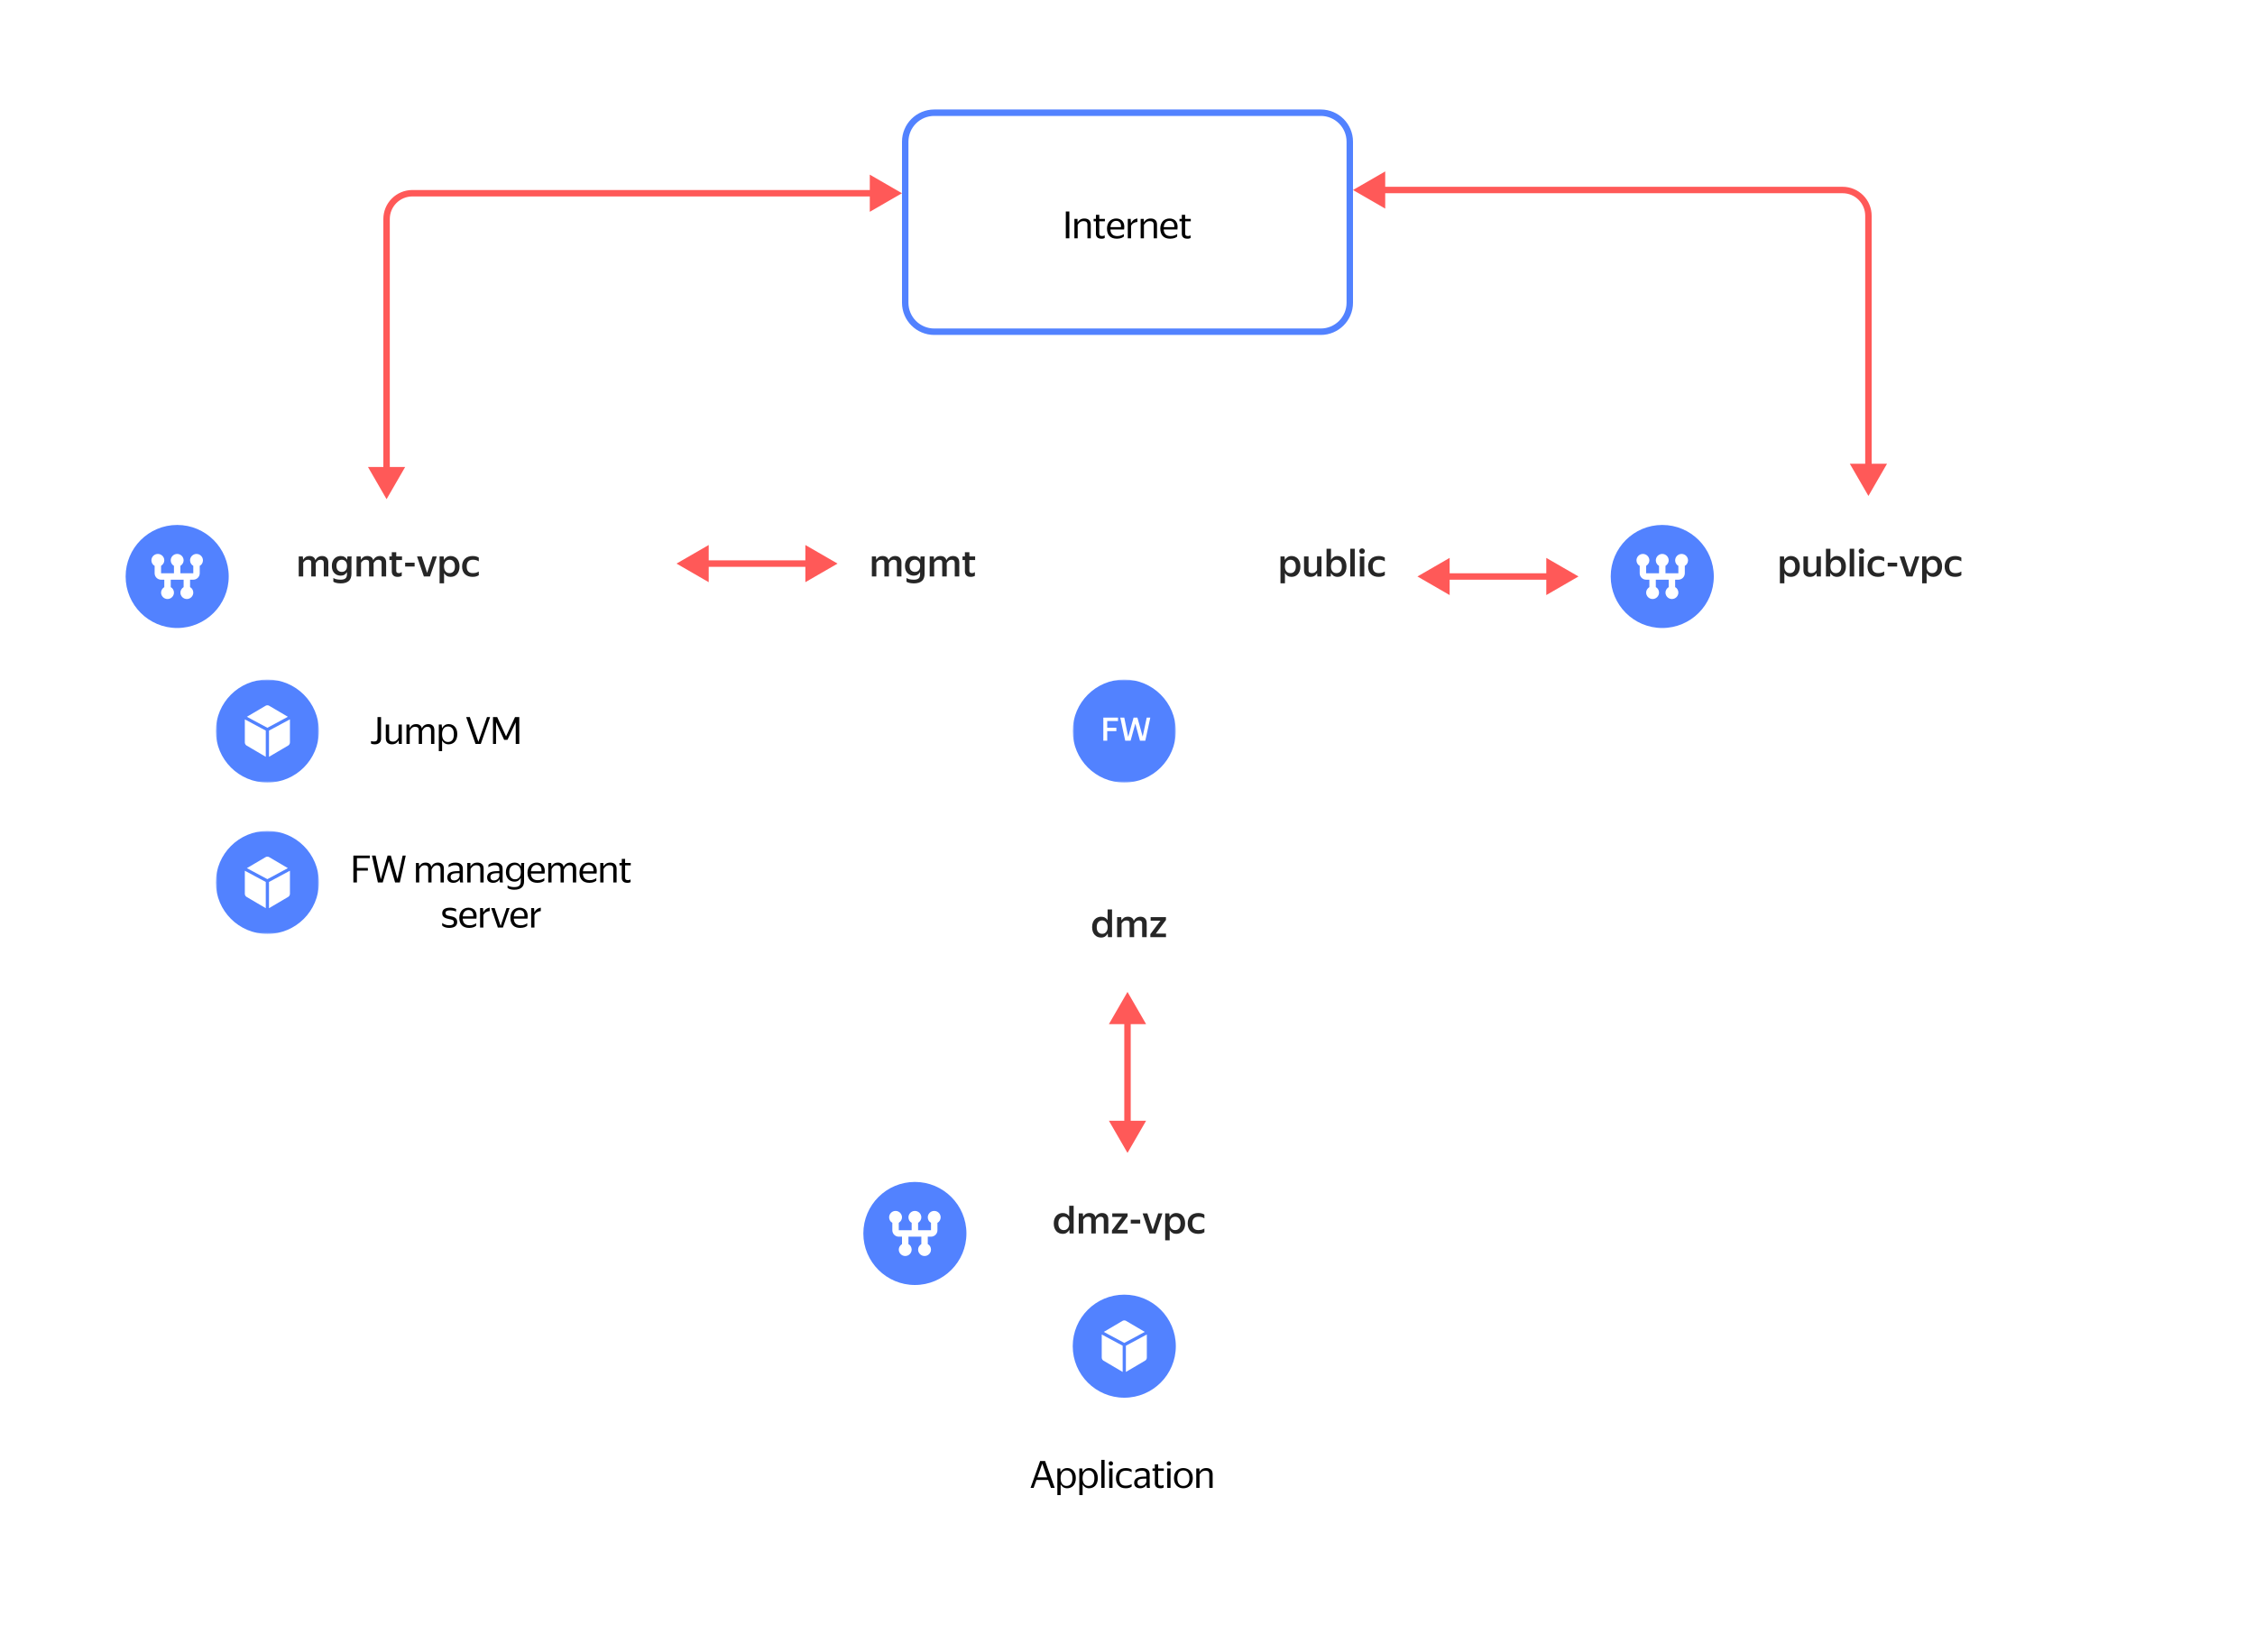 <svg width="700" height="513" viewBox="0 0 700 513" fill="none" xmlns="http://www.w3.org/2000/svg">
<g filter="url(#filter0_d_11_45)">
<path d="M200 154H40C34.477 154 30 158.477 30 164V298C30 303.523 34.477 308 40 308H200C205.523 308 210 303.523 210 298V164C210 158.477 205.523 154 200 154Z" fill="white"/>
</g>
<path d="M94.125 179H92.733V172.772H94.005L94.101 173.792H94.125C94.293 173.464 94.537 173.192 94.857 172.976C95.185 172.76 95.601 172.652 96.105 172.652C96.561 172.652 96.949 172.76 97.269 172.976C97.589 173.192 97.805 173.52 97.917 173.96C98.093 173.56 98.357 173.244 98.709 173.012C99.061 172.772 99.489 172.652 99.993 172.652C100.273 172.652 100.529 172.692 100.761 172.772C101.001 172.852 101.205 172.976 101.373 173.144C101.541 173.304 101.673 173.508 101.769 173.756C101.865 174.004 101.913 174.296 101.913 174.632V179H100.509V174.824C100.509 174.464 100.421 174.204 100.245 174.044C100.069 173.884 99.829 173.804 99.525 173.804C99.157 173.804 98.853 173.904 98.613 174.104C98.381 174.304 98.185 174.544 98.025 174.824V179H96.621V174.728C96.621 174.368 96.533 174.124 96.357 173.996C96.181 173.868 95.945 173.804 95.649 173.804C95.265 173.804 94.957 173.892 94.725 174.068C94.484 174.246 94.28 174.471 94.125 174.728V179ZM109.097 178.196C109.097 178.652 109.033 179.06 108.905 179.42C108.785 179.788 108.589 180.1 108.317 180.356C108.045 180.612 107.693 180.808 107.261 180.944C106.837 181.08 106.321 181.148 105.713 181.148C105.393 181.148 105.113 181.128 104.873 181.088C104.662 181.062 104.453 181.018 104.249 180.956C104.092 180.915 103.939 180.859 103.793 180.788C103.685 180.739 103.581 180.683 103.481 180.62V179.468C103.601 179.54 103.729 179.608 103.865 179.672C104.009 179.736 104.169 179.792 104.345 179.84C104.529 179.888 104.733 179.924 104.957 179.948C105.181 179.98 105.437 179.996 105.725 179.996C106.413 179.996 106.913 179.868 107.225 179.612C107.545 179.356 107.705 178.9 107.705 178.244V177.62C107.513 177.964 107.257 178.24 106.937 178.448C106.617 178.648 106.221 178.748 105.749 178.748C105.389 178.748 105.041 178.684 104.705 178.556C104.378 178.429 104.08 178.237 103.829 177.992C103.569 177.718 103.366 177.396 103.229 177.044C103.085 176.66 103.013 176.216 103.013 175.712C103.013 175.2 103.085 174.756 103.229 174.38C103.381 173.996 103.581 173.676 103.829 173.42C104.085 173.164 104.381 172.972 104.717 172.844C105.054 172.716 105.412 172.651 105.773 172.652C106.253 172.652 106.657 172.756 106.985 172.964C107.313 173.164 107.577 173.444 107.777 173.804V173.768C107.777 173.624 107.785 173.452 107.801 173.252C107.825 173.044 107.849 172.884 107.873 172.772H109.157C109.136 172.931 109.12 173.092 109.109 173.252C109.101 173.46 109.097 173.632 109.097 173.768V178.196ZM106.097 177.584C106.569 177.584 106.957 177.432 107.261 177.128C107.565 176.816 107.717 176.344 107.717 175.712C107.717 175.072 107.561 174.596 107.249 174.284C106.945 173.964 106.557 173.804 106.085 173.804C105.853 173.804 105.637 173.844 105.437 173.924C105.237 174.004 105.061 174.124 104.909 174.284C104.765 174.444 104.649 174.644 104.561 174.884C104.481 175.116 104.441 175.392 104.441 175.712C104.441 176.336 104.597 176.804 104.909 177.116C105.221 177.428 105.617 177.584 106.097 177.584ZM112.078 179H110.686V172.772H111.958L112.054 173.792H112.078C112.246 173.464 112.49 173.192 112.81 172.976C113.138 172.76 113.554 172.652 114.058 172.652C114.514 172.652 114.902 172.76 115.222 172.976C115.542 173.192 115.758 173.52 115.87 173.96C116.046 173.56 116.31 173.244 116.662 173.012C117.014 172.772 117.442 172.652 117.946 172.652C118.226 172.652 118.482 172.692 118.714 172.772C118.954 172.852 119.158 172.976 119.326 173.144C119.494 173.304 119.626 173.508 119.722 173.756C119.818 174.004 119.866 174.296 119.866 174.632V179H118.462V174.824C118.462 174.464 118.374 174.204 118.198 174.044C118.022 173.884 117.782 173.804 117.478 173.804C117.11 173.804 116.806 173.904 116.566 174.104C116.334 174.304 116.138 174.544 115.978 174.824V179H114.574V174.728C114.574 174.368 114.486 174.124 114.31 173.996C114.134 173.868 113.898 173.804 113.602 173.804C113.218 173.804 112.91 173.892 112.678 174.068C112.436 174.246 112.233 174.471 112.078 174.728V179ZM124.71 178.808C124.566 178.896 124.386 178.968 124.17 179.024C123.928 179.091 123.677 179.124 123.426 179.12C123.09 179.12 122.806 179.076 122.574 178.988C122.364 178.902 122.176 178.771 122.022 178.604C121.879 178.445 121.772 178.257 121.71 178.052C121.645 177.83 121.613 177.599 121.614 177.368V173.9H120.87V172.772H121.614V171.464H123.006V172.772H124.794V173.9H123.006V177.212C123.006 177.468 123.066 177.656 123.186 177.776C123.314 177.896 123.522 177.956 123.81 177.956C124.002 177.956 124.17 177.928 124.314 177.872C124.458 177.816 124.59 177.74 124.71 177.644V178.808ZM125.765 174.728H128.705V175.916H125.765V174.728ZM133.475 179H131.579L129.455 172.772H130.919L132.587 177.872L134.291 172.772H135.599L133.475 179ZM139.888 179.12C139.416 179.12 139.008 179.016 138.664 178.808C138.326 178.59 138.046 178.294 137.848 177.944V181.124H136.456V172.772H137.728L137.824 173.876C138.032 173.5 138.308 173.204 138.652 172.988C138.996 172.764 139.416 172.652 139.912 172.652C140.28 172.652 140.628 172.72 140.956 172.856C141.292 172.984 141.584 173.184 141.832 173.456C142.08 173.72 142.276 174.056 142.42 174.464C142.572 174.864 142.648 175.336 142.648 175.88C142.648 176.432 142.572 176.912 142.42 177.32C142.276 177.72 142.076 178.056 141.82 178.328C141.572 178.592 141.28 178.792 140.944 178.928C140.607 179.056 140.249 179.121 139.888 179.12ZM139.552 177.956C140.048 177.956 140.448 177.788 140.752 177.452C141.064 177.108 141.22 176.584 141.22 175.88C141.22 175.184 141.064 174.664 140.752 174.32C140.448 173.976 140.052 173.804 139.564 173.804C139.316 173.804 139.088 173.848 138.88 173.936C138.672 174.016 138.488 174.144 138.328 174.32C138.166 174.514 138.044 174.739 137.968 174.98C137.875 175.271 137.83 175.575 137.836 175.88C137.836 176.232 137.88 176.54 137.968 176.804C138.056 177.06 138.176 177.276 138.328 177.452C138.48 177.62 138.66 177.748 138.868 177.836C139.084 177.916 139.312 177.956 139.552 177.956ZM146.695 179.12C146.191 179.12 145.739 179.048 145.339 178.904C144.939 178.752 144.599 178.54 144.319 178.268C144.039 177.988 143.823 177.648 143.671 177.248C143.512 176.81 143.435 176.346 143.443 175.88C143.443 175.376 143.519 174.924 143.671 174.524C143.81 174.141 144.033 173.795 144.323 173.51C144.614 173.226 144.966 173.01 145.351 172.88C145.79 172.723 146.253 172.646 146.719 172.652C147.151 172.652 147.527 172.7 147.847 172.796C148.175 172.892 148.435 173.012 148.627 173.156V174.308C148.374 174.146 148.099 174.02 147.811 173.936C147.483 173.843 147.144 173.798 146.803 173.804C145.515 173.804 144.871 174.496 144.871 175.88C144.871 177.264 145.503 177.956 146.767 177.956C147.175 177.956 147.523 177.912 147.811 177.824C148.095 177.733 148.369 177.613 148.627 177.464V178.616C148.383 178.769 148.121 178.89 147.847 178.976C147.535 179.072 147.151 179.12 146.695 179.12Z" fill="black" fill-opacity="0.85"/>
<mask id="mask0_11_45" style="mask-type:luminance" maskUnits="userSpaceOnUse" x="67" y="211" width="32" height="32">
<path d="M67 211H99V243H67V211Z" fill="white"/>
</mask>
<g mask="url(#mask0_11_45)">
<path fill-rule="evenodd" clip-rule="evenodd" d="M83 211C91.831 211 99 218.169 99 227C99 235.831 91.831 243 83 243C74.169 243 67 235.831 67 227C67 218.169 74.169 211 83 211Z" fill="#5282FF"/>
<path fill-rule="evenodd" clip-rule="evenodd" d="M82.48 234.988L76.521 231.481C76.235 231.312 76 230.903 76 230.567V223.547C76 223.489 76.005 223.432 76.017 223.375L82.5 226.856L82.499 234.999C82.493 234.995 82.486 234.991 82.48 234.987V234.988ZM83.5 235V226.856L89.981 223.375C89.993 223.432 89.999 223.489 90 223.547V230.567C90 230.903 89.767 231.314 89.48 231.482L83.52 234.987L83.5 235ZM82.999 225.985L76.635 222.567L82.48 219.126C82.768 218.958 83.235 218.958 83.521 219.126L89.364 222.566L82.999 225.985Z" fill="white"/>
</g>
<mask id="mask1_11_45" style="mask-type:luminance" maskUnits="userSpaceOnUse" x="67" y="258" width="32" height="32">
<path d="M67 258H99V290H67V258Z" fill="white"/>
</mask>
<g mask="url(#mask1_11_45)">
<path fill-rule="evenodd" clip-rule="evenodd" d="M83 258C91.831 258 99 265.169 99 274C99 282.831 91.831 290 83 290C74.169 290 67 282.831 67 274C67 265.169 74.169 258 83 258Z" fill="#5282FF"/>
<path fill-rule="evenodd" clip-rule="evenodd" d="M82.48 281.988L76.521 278.481C76.235 278.312 76 277.903 76 277.567V270.547C76 270.489 76.005 270.432 76.017 270.375L82.5 273.856L82.499 281.999C82.493 281.995 82.486 281.991 82.48 281.987V281.988ZM83.5 282V273.856L89.981 270.375C89.993 270.432 89.999 270.489 90 270.547V277.567C90 277.903 89.767 278.314 89.48 278.482L83.52 281.987L83.5 282ZM82.999 272.985L76.635 269.567L82.48 266.126C82.768 265.958 83.235 265.958 83.521 266.126L89.364 269.566L82.999 272.985Z" fill="white"/>
</g>
<g filter="url(#filter1_d_11_45)">
<path d="M660 154H500C494.477 154 490 158.477 490 164V298C490 303.523 494.477 308 500 308H660C665.523 308 670 303.523 670 298V164C670 158.477 665.523 154 660 154Z" fill="white"/>
</g>
<path d="M555.948 179.12C555.476 179.12 555.068 179.016 554.724 178.808C554.386 178.59 554.106 178.294 553.908 177.944V181.124H552.516V172.772H553.788L553.884 173.876C554.092 173.5 554.368 173.204 554.712 172.988C555.056 172.764 555.476 172.652 555.972 172.652C556.34 172.652 556.688 172.72 557.016 172.856C557.352 172.984 557.644 173.184 557.892 173.456C558.14 173.72 558.336 174.056 558.48 174.464C558.632 174.864 558.708 175.336 558.708 175.88C558.708 176.432 558.632 176.912 558.48 177.32C558.336 177.72 558.136 178.056 557.88 178.328C557.632 178.592 557.34 178.792 557.004 178.928C556.667 179.056 556.309 179.121 555.948 179.12ZM555.612 177.956C556.108 177.956 556.508 177.788 556.812 177.452C557.124 177.108 557.28 176.584 557.28 175.88C557.28 175.184 557.124 174.664 556.812 174.32C556.508 173.976 556.112 173.804 555.624 173.804C555.376 173.804 555.148 173.848 554.94 173.936C554.732 174.016 554.548 174.144 554.388 174.32C554.226 174.514 554.104 174.739 554.028 174.98C553.935 175.271 553.89 175.575 553.896 175.88C553.896 176.232 553.94 176.54 554.028 176.804C554.116 177.06 554.236 177.276 554.388 177.452C554.54 177.62 554.72 177.748 554.928 177.836C555.144 177.916 555.372 177.956 555.612 177.956ZM563.859 177.98C563.691 178.3 563.439 178.572 563.103 178.796C562.775 179.012 562.343 179.12 561.807 179.12C561.223 179.12 560.747 178.952 560.379 178.616C560.011 178.28 559.827 177.768 559.827 177.08V172.772H561.231V177.044C561.231 177.404 561.331 177.648 561.531 177.776C561.731 177.896 561.975 177.956 562.263 177.956C562.655 177.956 562.975 177.876 563.223 177.716C563.48 177.539 563.696 177.31 563.859 177.044V172.772H565.239V179H563.967L563.883 177.98H563.859ZM573.005 175.88C573.005 176.432 572.929 176.912 572.777 177.32C572.633 177.72 572.433 178.056 572.177 178.328C571.929 178.592 571.637 178.792 571.301 178.928C570.964 179.056 570.606 179.121 570.245 179.12C569.765 179.12 569.349 179.012 568.997 178.796C568.648 178.567 568.363 178.253 568.169 177.884L568.133 179H566.813V170.396H568.205L568.193 173.864C568.401 173.488 568.677 173.192 569.021 172.976C569.365 172.76 569.781 172.652 570.269 172.652C570.637 172.652 570.985 172.72 571.313 172.856C571.649 172.984 571.941 173.184 572.189 173.456C572.437 173.72 572.633 174.056 572.777 174.464C572.929 174.864 573.005 175.336 573.005 175.88ZM569.909 177.956C570.405 177.956 570.805 177.788 571.109 177.452C571.421 177.108 571.577 176.584 571.577 175.88C571.577 175.184 571.421 174.664 571.109 174.32C570.805 173.976 570.409 173.804 569.921 173.804C569.673 173.804 569.445 173.848 569.237 173.936C569.029 174.016 568.845 174.144 568.685 174.32C568.523 174.514 568.401 174.739 568.325 174.98C568.232 175.271 568.187 175.575 568.193 175.88C568.193 176.232 568.237 176.54 568.325 176.804C568.413 177.06 568.533 177.276 568.685 177.452C568.837 177.62 569.017 177.748 569.225 177.836C569.441 177.916 569.669 177.956 569.909 177.956ZM575.576 170.396V179H574.184V170.396H575.576ZM577.845 171.98C577.727 171.984 577.61 171.963 577.501 171.92C577.392 171.876 577.292 171.811 577.209 171.728C577.131 171.649 577.07 171.555 577.029 171.452C576.988 171.349 576.967 171.239 576.969 171.128C576.967 171.017 576.988 170.907 577.029 170.804C577.07 170.701 577.131 170.607 577.209 170.528C577.292 170.445 577.392 170.38 577.501 170.336C577.61 170.293 577.727 170.272 577.845 170.276C578.093 170.276 578.297 170.36 578.457 170.528C578.538 170.606 578.602 170.699 578.645 170.802C578.688 170.905 578.71 171.016 578.709 171.128C578.71 171.24 578.688 171.351 578.645 171.454C578.602 171.557 578.538 171.65 578.457 171.728C578.379 171.811 578.283 171.876 578.178 171.92C578.072 171.963 577.959 171.984 577.845 171.98ZM578.541 172.772V179H577.149V172.772H578.541ZM582.97 179.12C582.466 179.12 582.014 179.048 581.614 178.904C581.214 178.752 580.874 178.54 580.594 178.268C580.314 177.988 580.098 177.648 579.946 177.248C579.787 176.81 579.71 176.346 579.718 175.88C579.718 175.376 579.794 174.924 579.946 174.524C580.085 174.141 580.308 173.795 580.599 173.51C580.889 173.226 581.24 173.01 581.626 172.88C582.065 172.723 582.528 172.646 582.994 172.652C583.426 172.652 583.802 172.7 584.122 172.796C584.45 172.892 584.71 173.012 584.902 173.156V174.308C584.649 174.146 584.374 174.02 584.086 173.936C583.758 173.843 583.419 173.798 583.078 173.804C581.79 173.804 581.146 174.496 581.146 175.88C581.146 177.264 581.778 177.956 583.042 177.956C583.45 177.956 583.798 177.912 584.086 177.824C584.37 177.733 584.644 177.613 584.902 177.464V178.616C584.658 178.769 584.396 178.89 584.122 178.976C583.81 179.072 583.426 179.12 582.97 179.12ZM585.982 174.728H588.922V175.916H585.982V174.728ZM593.692 179H591.796L589.672 172.772H591.136L592.804 177.872L594.508 172.772H595.816L593.692 179ZM600.105 179.12C599.633 179.12 599.225 179.016 598.881 178.808C598.543 178.59 598.263 178.294 598.065 177.944V181.124H596.673V172.772H597.945L598.041 173.876C598.249 173.5 598.525 173.204 598.869 172.988C599.213 172.764 599.633 172.652 600.129 172.652C600.497 172.652 600.845 172.72 601.173 172.856C601.509 172.984 601.801 173.184 602.049 173.456C602.297 173.72 602.493 174.056 602.637 174.464C602.789 174.864 602.865 175.336 602.865 175.88C602.865 176.432 602.789 176.912 602.637 177.32C602.493 177.72 602.293 178.056 602.037 178.328C601.789 178.592 601.497 178.792 601.161 178.928C600.824 179.056 600.466 179.121 600.105 179.12ZM599.769 177.956C600.265 177.956 600.665 177.788 600.969 177.452C601.281 177.108 601.437 176.584 601.437 175.88C601.437 175.184 601.281 174.664 600.969 174.32C600.665 173.976 600.269 173.804 599.781 173.804C599.533 173.804 599.305 173.848 599.097 173.936C598.889 174.016 598.705 174.144 598.545 174.32C598.383 174.514 598.261 174.739 598.185 174.98C598.092 175.271 598.047 175.575 598.053 175.88C598.053 176.232 598.097 176.54 598.185 176.804C598.273 177.06 598.393 177.276 598.545 177.452C598.697 177.62 598.877 177.748 599.085 177.836C599.301 177.916 599.529 177.956 599.769 177.956ZM606.912 179.12C606.408 179.12 605.956 179.048 605.556 178.904C605.156 178.752 604.816 178.54 604.536 178.268C604.256 177.988 604.04 177.648 603.888 177.248C603.729 176.81 603.652 176.346 603.66 175.88C603.66 175.376 603.736 174.924 603.888 174.524C604.027 174.141 604.25 173.795 604.54 173.51C604.831 173.226 605.183 173.01 605.568 172.88C606.007 172.723 606.47 172.646 606.936 172.652C607.368 172.652 607.744 172.7 608.064 172.796C608.392 172.892 608.652 173.012 608.844 173.156V174.308C608.591 174.146 608.316 174.02 608.028 173.936C607.7 173.843 607.361 173.798 607.02 173.804C605.732 173.804 605.088 174.496 605.088 175.88C605.088 177.264 605.72 177.956 606.984 177.956C607.392 177.956 607.74 177.912 608.028 177.824C608.312 177.733 608.586 177.613 608.844 177.464V178.616C608.6 178.769 608.338 178.89 608.064 178.976C607.752 179.072 607.368 179.12 606.912 179.12Z" fill="black" fill-opacity="0.85"/>
<g filter="url(#filter2_d_11_45)">
<path d="M430 154H270C264.477 154 260 158.477 260 164V298C260 303.523 264.477 308 270 308H430C435.523 308 440 303.523 440 298V164C440 158.477 435.523 154 430 154Z" fill="white"/>
</g>
<path d="M400.919 179.12C400.447 179.12 400.039 179.016 399.695 178.808C399.357 178.59 399.077 178.294 398.879 177.944V181.124H397.487V172.772H398.759L398.855 173.876C399.063 173.5 399.339 173.204 399.683 172.988C400.027 172.764 400.447 172.652 400.943 172.652C401.311 172.652 401.659 172.72 401.987 172.856C402.323 172.984 402.615 173.184 402.863 173.456C403.111 173.72 403.307 174.056 403.451 174.464C403.603 174.864 403.679 175.336 403.679 175.88C403.679 176.432 403.603 176.912 403.451 177.32C403.307 177.72 403.107 178.056 402.851 178.328C402.603 178.592 402.311 178.792 401.975 178.928C401.638 179.056 401.28 179.121 400.919 179.12ZM400.583 177.956C401.079 177.956 401.479 177.788 401.783 177.452C402.095 177.108 402.251 176.584 402.251 175.88C402.251 175.184 402.095 174.664 401.783 174.32C401.479 173.976 401.083 173.804 400.595 173.804C400.347 173.804 400.119 173.848 399.911 173.936C399.703 174.016 399.519 174.144 399.359 174.32C399.197 174.514 399.075 174.739 398.999 174.98C398.906 175.271 398.861 175.575 398.867 175.88C398.867 176.232 398.911 176.54 398.999 176.804C399.087 177.06 399.207 177.276 399.359 177.452C399.511 177.62 399.691 177.748 399.899 177.836C400.115 177.916 400.343 177.956 400.583 177.956ZM408.83 177.98C408.662 178.3 408.41 178.572 408.074 178.796C407.746 179.012 407.314 179.12 406.778 179.12C406.194 179.12 405.718 178.952 405.35 178.616C404.982 178.28 404.798 177.768 404.798 177.08V172.772H406.202V177.044C406.202 177.404 406.302 177.648 406.502 177.776C406.702 177.896 406.946 177.956 407.234 177.956C407.626 177.956 407.946 177.876 408.194 177.716C408.451 177.539 408.667 177.31 408.83 177.044V172.772H410.21V179H408.938L408.854 177.98H408.83ZM417.976 175.88C417.976 176.432 417.9 176.912 417.748 177.32C417.604 177.72 417.404 178.056 417.148 178.328C416.9 178.592 416.608 178.792 416.272 178.928C415.935 179.056 415.577 179.121 415.216 179.12C414.736 179.12 414.32 179.012 413.968 178.796C413.619 178.567 413.334 178.253 413.14 177.884L413.104 179H411.784V170.396H413.176L413.164 173.864C413.372 173.488 413.648 173.192 413.992 172.976C414.336 172.76 414.752 172.652 415.24 172.652C415.608 172.652 415.956 172.72 416.284 172.856C416.62 172.984 416.912 173.184 417.16 173.456C417.408 173.72 417.604 174.056 417.748 174.464C417.9 174.864 417.976 175.336 417.976 175.88ZM414.88 177.956C415.376 177.956 415.776 177.788 416.08 177.452C416.392 177.108 416.548 176.584 416.548 175.88C416.548 175.184 416.392 174.664 416.08 174.32C415.776 173.976 415.38 173.804 414.892 173.804C414.644 173.804 414.416 173.848 414.208 173.936C414 174.016 413.816 174.144 413.656 174.32C413.494 174.514 413.372 174.739 413.296 174.98C413.203 175.271 413.158 175.575 413.164 175.88C413.164 176.232 413.208 176.54 413.296 176.804C413.384 177.06 413.504 177.276 413.656 177.452C413.808 177.62 413.988 177.748 414.196 177.836C414.412 177.916 414.64 177.956 414.88 177.956ZM420.547 170.396V179H419.155V170.396H420.547ZM422.816 171.98C422.698 171.984 422.581 171.963 422.472 171.92C422.363 171.876 422.263 171.811 422.18 171.728C422.102 171.649 422.041 171.555 422 171.452C421.959 171.349 421.938 171.239 421.94 171.128C421.938 171.017 421.959 170.907 422 170.804C422.041 170.701 422.102 170.607 422.18 170.528C422.263 170.445 422.363 170.38 422.472 170.336C422.581 170.293 422.698 170.272 422.816 170.276C423.064 170.276 423.268 170.36 423.428 170.528C423.509 170.606 423.573 170.699 423.616 170.802C423.659 170.905 423.681 171.016 423.68 171.128C423.681 171.24 423.659 171.351 423.616 171.454C423.573 171.557 423.509 171.65 423.428 171.728C423.35 171.811 423.255 171.876 423.149 171.92C423.044 171.963 422.93 171.984 422.816 171.98ZM423.512 172.772V179H422.12V172.772H423.512ZM427.941 179.12C427.437 179.12 426.985 179.048 426.585 178.904C426.185 178.752 425.845 178.54 425.565 178.268C425.285 177.988 425.069 177.648 424.917 177.248C424.758 176.81 424.681 176.346 424.689 175.88C424.689 175.376 424.765 174.924 424.917 174.524C425.056 174.141 425.279 173.795 425.57 173.51C425.86 173.226 426.212 173.01 426.597 172.88C427.036 172.723 427.499 172.646 427.965 172.652C428.397 172.652 428.773 172.7 429.093 172.796C429.421 172.892 429.681 173.012 429.873 173.156V174.308C429.62 174.146 429.345 174.02 429.057 173.936C428.729 173.843 428.39 173.798 428.049 173.804C426.761 173.804 426.117 174.496 426.117 175.88C426.117 177.264 426.749 177.956 428.013 177.956C428.421 177.956 428.769 177.912 429.057 177.824C429.341 177.733 429.615 177.613 429.873 177.464V178.616C429.629 178.769 429.367 178.89 429.093 178.976C428.781 179.072 428.397 179.12 427.941 179.12ZM272.037 179H270.645V172.772H271.917L272.013 173.792H272.037C272.205 173.464 272.449 173.192 272.769 172.976C273.097 172.76 273.513 172.652 274.017 172.652C274.473 172.652 274.861 172.76 275.181 172.976C275.501 173.192 275.717 173.52 275.829 173.96C276.005 173.56 276.269 173.244 276.621 173.012C276.973 172.772 277.401 172.652 277.905 172.652C278.185 172.652 278.441 172.692 278.673 172.772C278.913 172.852 279.117 172.976 279.285 173.144C279.453 173.304 279.585 173.508 279.681 173.756C279.777 174.004 279.825 174.296 279.825 174.632V179H278.421V174.824C278.421 174.464 278.333 174.204 278.157 174.044C277.981 173.884 277.741 173.804 277.437 173.804C277.069 173.804 276.765 173.904 276.525 174.104C276.293 174.304 276.097 174.544 275.937 174.824V179H274.533V174.728C274.533 174.368 274.445 174.124 274.269 173.996C274.093 173.868 273.857 173.804 273.561 173.804C273.177 173.804 272.869 173.892 272.637 174.068C272.396 174.246 272.192 174.471 272.037 174.728V179ZM287.009 178.196C287.009 178.652 286.945 179.06 286.817 179.42C286.697 179.788 286.501 180.1 286.229 180.356C285.957 180.612 285.605 180.808 285.173 180.944C284.749 181.08 284.233 181.148 283.625 181.148C283.305 181.148 283.025 181.128 282.785 181.088C282.574 181.062 282.365 181.018 282.161 180.956C282.004 180.915 281.851 180.859 281.705 180.788C281.598 180.739 281.493 180.683 281.393 180.62V179.468C281.513 179.54 281.641 179.608 281.777 179.672C281.921 179.736 282.081 179.792 282.257 179.84C282.441 179.888 282.645 179.924 282.869 179.948C283.093 179.98 283.349 179.996 283.637 179.996C284.325 179.996 284.825 179.868 285.137 179.612C285.457 179.356 285.617 178.9 285.617 178.244V177.62C285.425 177.964 285.169 178.24 284.849 178.448C284.529 178.648 284.133 178.748 283.661 178.748C283.301 178.748 282.953 178.684 282.617 178.556C282.29 178.429 281.992 178.237 281.741 177.992C281.481 177.718 281.278 177.396 281.141 177.044C280.997 176.66 280.925 176.216 280.925 175.712C280.925 175.2 280.997 174.756 281.141 174.38C281.293 173.996 281.493 173.676 281.741 173.42C281.997 173.164 282.293 172.972 282.629 172.844C282.966 172.716 283.324 172.651 283.685 172.652C284.165 172.652 284.569 172.756 284.897 172.964C285.225 173.164 285.489 173.444 285.689 173.804V173.768C285.689 173.624 285.697 173.452 285.713 173.252C285.737 173.044 285.761 172.884 285.785 172.772H287.069C287.048 172.931 287.032 173.092 287.021 173.252C287.013 173.46 287.009 173.632 287.009 173.768V178.196ZM284.009 177.584C284.481 177.584 284.869 177.432 285.173 177.128C285.477 176.816 285.629 176.344 285.629 175.712C285.629 175.072 285.473 174.596 285.161 174.284C284.857 173.964 284.469 173.804 283.997 173.804C283.765 173.804 283.549 173.844 283.349 173.924C283.149 174.004 282.973 174.124 282.821 174.284C282.677 174.444 282.561 174.644 282.473 174.884C282.393 175.116 282.353 175.392 282.353 175.712C282.353 176.336 282.509 176.804 282.821 177.116C283.133 177.428 283.529 177.584 284.009 177.584ZM289.99 179H288.598V172.772H289.87L289.966 173.792H289.99C290.158 173.464 290.402 173.192 290.722 172.976C291.05 172.76 291.466 172.652 291.97 172.652C292.426 172.652 292.814 172.76 293.134 172.976C293.454 173.192 293.67 173.52 293.782 173.96C293.958 173.56 294.222 173.244 294.574 173.012C294.926 172.772 295.354 172.652 295.858 172.652C296.138 172.652 296.394 172.692 296.626 172.772C296.866 172.852 297.07 172.976 297.238 173.144C297.406 173.304 297.538 173.508 297.634 173.756C297.73 174.004 297.778 174.296 297.778 174.632V179H296.374V174.824C296.374 174.464 296.286 174.204 296.11 174.044C295.934 173.884 295.694 173.804 295.39 173.804C295.022 173.804 294.718 173.904 294.478 174.104C294.246 174.304 294.05 174.544 293.89 174.824V179H292.486V174.728C292.486 174.368 292.398 174.124 292.222 173.996C292.046 173.868 291.81 173.804 291.514 173.804C291.13 173.804 290.822 173.892 290.59 174.068C290.349 174.246 290.145 174.471 289.99 174.728V179ZM302.622 178.808C302.478 178.896 302.298 178.968 302.082 179.024C301.84 179.091 301.589 179.124 301.338 179.12C301.002 179.12 300.718 179.076 300.486 178.988C300.276 178.902 300.088 178.771 299.934 178.604C299.791 178.445 299.684 178.257 299.622 178.052C299.557 177.83 299.525 177.599 299.526 177.368V173.9H298.782V172.772H299.526V171.464H300.918V172.772H302.706V173.9H300.918V177.212C300.918 177.468 300.978 177.656 301.098 177.776C301.226 177.896 301.434 177.956 301.722 177.956C301.914 177.956 302.082 177.928 302.226 177.872C302.37 177.816 302.502 177.74 302.622 177.644V178.808ZM343.867 289.836C343.667 290.228 343.399 290.54 343.063 290.772C342.727 291.004 342.307 291.12 341.803 291.12C341.435 291.12 341.083 291.056 340.747 290.928C340.412 290.793 340.11 290.588 339.859 290.328C339.591 290.036 339.383 289.693 339.247 289.32C339.095 288.912 339.019 288.432 339.019 287.88C339.019 287.336 339.095 286.864 339.247 286.464C339.399 286.056 339.603 285.72 339.859 285.456C340.111 285.192 340.418 284.987 340.759 284.856C341.094 284.72 341.453 284.651 341.815 284.652C342.279 284.652 342.675 284.744 343.003 284.928C343.339 285.112 343.611 285.372 343.819 285.708V282.396H345.199V291H343.939L343.867 289.836ZM342.127 289.956C342.367 289.956 342.587 289.916 342.787 289.836C342.995 289.748 343.175 289.62 343.327 289.452C343.487 289.276 343.611 289.06 343.699 288.804C343.787 288.54 343.831 288.232 343.831 287.88C343.831 287.528 343.787 287.224 343.699 286.968C343.625 286.729 343.503 286.509 343.339 286.32C343.194 286.149 343.008 286.017 342.799 285.936C342.586 285.847 342.358 285.802 342.127 285.804C341.639 285.804 341.235 285.98 340.915 286.332C340.603 286.684 340.447 287.2 340.447 287.88C340.447 288.576 340.603 289.096 340.915 289.44C341.227 289.784 341.631 289.956 342.127 289.956ZM348.166 291H346.774V284.772H348.046L348.142 285.792H348.166C348.334 285.464 348.578 285.192 348.898 284.976C349.226 284.76 349.642 284.652 350.146 284.652C350.602 284.652 350.99 284.76 351.31 284.976C351.63 285.192 351.846 285.52 351.958 285.96C352.134 285.56 352.398 285.244 352.75 285.012C353.102 284.772 353.53 284.652 354.034 284.652C354.314 284.652 354.57 284.692 354.802 284.772C355.042 284.852 355.246 284.976 355.414 285.144C355.582 285.304 355.714 285.508 355.81 285.756C355.906 286.004 355.954 286.296 355.954 286.632V291H354.55V286.824C354.55 286.464 354.462 286.204 354.286 286.044C354.11 285.884 353.87 285.804 353.566 285.804C353.198 285.804 352.894 285.904 352.654 286.104C352.422 286.304 352.226 286.544 352.066 286.824V291H350.662V286.728C350.662 286.368 350.574 286.124 350.398 285.996C350.222 285.868 349.986 285.804 349.69 285.804C349.306 285.804 348.998 285.892 348.766 286.068C348.525 286.246 348.321 286.471 348.166 286.728V291ZM361.95 291H357.09V290.064L360.234 285.876H357.186V284.772H361.938V285.66L358.794 289.884H361.95V291Z" fill="black" fill-opacity="0.85"/>
<path d="M410 35H290C285.029 35 281 39.029 281 44V94C281 98.971 285.029 103 290 103H410C414.971 103 419 98.971 419 94V44C419 39.029 414.971 35 410 35Z" fill="white" stroke="#5282FF" stroke-width="2"/>
<path d="M420 59L430 64.773V53.227L420 59ZM580 154L585.773 144H574.226L580 154ZM429 60H572V58H429V60ZM579 67V145H581V67H579ZM572 60C573.857 60 575.637 60.737 576.95 62.05C578.263 63.363 579 65.144 579 67H581C581 65.818 580.767 64.648 580.315 63.556C579.863 62.464 579.2 61.472 578.364 60.636C577.528 59.8 576.536 59.137 575.444 58.685C574.352 58.233 573.182 58 572 58V60ZM280 60L270 65.773V54.227L280 60ZM120 155L114.227 145H125.774L120 155ZM271 61H128V59H271V61ZM121 68V146H119V68H121ZM128 61C126.143 61 124.363 61.737 123.05 63.05C121.737 64.363 121 66.144 121 68H119C119 65.613 119.948 63.324 121.636 61.636C123.324 59.948 125.613 59 128 59V61ZM260 175L250 169.226V180.774L260 175ZM210 175L220 180.773V169.226L210 175ZM251 174H219V176H251V174ZM350 308L344.226 318H355.774L350 308ZM350 358L355.774 348H344.226L350 358ZM349 317V349H351V317H349ZM440 179L450 184.774V173.226L440 179ZM490 179L480 173.226V184.774L490 179ZM449 180H481V178H449V180Z" fill="#FF5958"/>
<mask id="mask2_11_45" style="mask-type:luminance" maskUnits="userSpaceOnUse" x="333" y="211" width="32" height="32">
<path d="M333 211H365V243H333V211Z" fill="white"/>
</mask>
<g mask="url(#mask2_11_45)">
<path fill-rule="evenodd" clip-rule="evenodd" d="M349 211C357.831 211 365 218.168 365 227C365 235.832 357.831 243 349 243C340.169 243 333 235.832 333 227C333 218.168 340.169 211 349 211Z" fill="#5282FF"/>
<path d="M342.497 222.83H347.057V223.88H343.707V225.98H346.547V227.02H343.707V230H342.497V222.83ZM355.527 230H353.877L352.427 224.69L350.957 230H349.297L347.757 222.83H348.997L350.217 228.8L351.887 222.83H353.077L354.717 228.72L355.967 222.83H357.077L355.527 230Z" fill="white"/>
</g>
<g filter="url(#filter3_d_11_45)">
<path d="M430 358H270C264.477 358 260 362.477 260 368V469C260 474.523 264.477 479 270 479H430C435.523 479 440 474.523 440 469V368C440 362.477 435.523 358 430 358Z" fill="white"/>
</g>
<path d="M331.955 381.836C331.755 382.228 331.487 382.54 331.151 382.772C330.815 383.004 330.395 383.12 329.891 383.12C329.523 383.12 329.171 383.056 328.835 382.928C328.5 382.793 328.197 382.588 327.947 382.328C327.679 382.036 327.471 381.693 327.335 381.32C327.183 380.912 327.107 380.432 327.107 379.88C327.107 379.336 327.183 378.864 327.335 378.464C327.487 378.056 327.691 377.72 327.947 377.456C328.199 377.192 328.506 376.987 328.847 376.856C329.182 376.72 329.541 376.651 329.903 376.652C330.367 376.652 330.763 376.744 331.091 376.928C331.427 377.112 331.699 377.372 331.907 377.708V374.396H333.287V383H332.027L331.955 381.836ZM330.215 381.956C330.455 381.956 330.675 381.916 330.875 381.836C331.083 381.748 331.263 381.62 331.415 381.452C331.575 381.276 331.699 381.06 331.787 380.804C331.875 380.54 331.919 380.232 331.919 379.88C331.919 379.528 331.875 379.224 331.787 378.968C331.713 378.729 331.591 378.509 331.427 378.32C331.282 378.149 331.096 378.017 330.887 377.936C330.674 377.847 330.446 377.802 330.215 377.804C329.727 377.804 329.323 377.98 329.003 378.332C328.691 378.684 328.535 379.2 328.535 379.88C328.535 380.576 328.691 381.096 329.003 381.44C329.315 381.784 329.719 381.956 330.215 381.956ZM336.254 383H334.862V376.772H336.134L336.23 377.792H336.254C336.422 377.464 336.666 377.192 336.986 376.976C337.314 376.76 337.73 376.652 338.234 376.652C338.69 376.652 339.078 376.76 339.398 376.976C339.718 377.192 339.934 377.52 340.046 377.96C340.222 377.56 340.486 377.244 340.838 377.012C341.19 376.772 341.618 376.652 342.122 376.652C342.402 376.652 342.658 376.692 342.89 376.772C343.13 376.852 343.334 376.976 343.502 377.144C343.67 377.304 343.802 377.508 343.898 377.756C343.994 378.004 344.042 378.296 344.042 378.632V383H342.638V378.824C342.638 378.464 342.55 378.204 342.374 378.044C342.198 377.884 341.958 377.804 341.654 377.804C341.286 377.804 340.982 377.904 340.742 378.104C340.51 378.304 340.314 378.544 340.154 378.824V383H338.75V378.728C338.75 378.368 338.662 378.124 338.486 377.996C338.31 377.868 338.074 377.804 337.778 377.804C337.394 377.804 337.086 377.892 336.854 378.068C336.613 378.246 336.409 378.471 336.254 378.728V383ZM350.038 383H345.178V382.064L348.322 377.876H345.274V376.772H350.026V377.66L346.882 381.884H350.038V383ZM351.008 378.728H353.948V379.916H351.008V378.728ZM358.717 383H356.821L354.697 376.772H356.161L357.829 381.872L359.533 376.772H360.841L358.717 383ZM365.13 383.12C364.658 383.12 364.25 383.016 363.906 382.808C363.568 382.59 363.288 382.294 363.09 381.944V385.124H361.698V376.772H362.97L363.066 377.876C363.274 377.5 363.55 377.204 363.894 376.988C364.238 376.764 364.658 376.652 365.154 376.652C365.522 376.652 365.87 376.72 366.198 376.856C366.534 376.984 366.826 377.184 367.074 377.456C367.322 377.72 367.518 378.056 367.662 378.464C367.814 378.864 367.89 379.336 367.89 379.88C367.89 380.432 367.814 380.912 367.662 381.32C367.518 381.72 367.318 382.056 367.062 382.328C366.814 382.592 366.522 382.792 366.186 382.928C365.849 383.056 365.491 383.121 365.13 383.12ZM364.794 381.956C365.29 381.956 365.69 381.788 365.994 381.452C366.306 381.108 366.462 380.584 366.462 379.88C366.462 379.184 366.306 378.664 365.994 378.32C365.69 377.976 365.294 377.804 364.806 377.804C364.558 377.804 364.33 377.848 364.122 377.936C363.914 378.016 363.73 378.144 363.57 378.32C363.408 378.514 363.286 378.739 363.21 378.98C363.117 379.271 363.072 379.575 363.078 379.88C363.078 380.232 363.122 380.54 363.21 380.804C363.298 381.06 363.418 381.276 363.57 381.452C363.722 381.62 363.902 381.748 364.11 381.836C364.326 381.916 364.554 381.956 364.794 381.956ZM371.937 383.12C371.433 383.12 370.981 383.048 370.581 382.904C370.181 382.752 369.841 382.54 369.561 382.268C369.281 381.988 369.065 381.648 368.913 381.248C368.754 380.81 368.677 380.346 368.685 379.88C368.685 379.376 368.761 378.924 368.913 378.524C369.052 378.141 369.275 377.795 369.565 377.51C369.856 377.226 370.207 377.01 370.593 376.88C371.032 376.723 371.495 376.646 371.961 376.652C372.393 376.652 372.769 376.7 373.089 376.796C373.417 376.892 373.677 377.012 373.869 377.156V378.308C373.616 378.146 373.341 378.021 373.053 377.936C372.725 377.843 372.386 377.798 372.045 377.804C370.757 377.804 370.113 378.496 370.113 379.88C370.113 381.264 370.745 381.956 372.009 381.956C372.417 381.956 372.765 381.912 373.053 381.824C373.337 381.733 373.611 381.613 373.869 381.464V382.616C373.625 382.769 373.363 382.89 373.089 382.976C372.777 383.072 372.393 383.12 371.937 383.12Z" fill="black" fill-opacity="0.85"/>
<path d="M365 418C365 409.163 357.837 402 349 402C340.163 402 333 409.163 333 418C333 426.837 340.163 434 349 434C357.837 434 365 426.837 365 418Z" fill="#5282FF"/>
<path fill-rule="evenodd" clip-rule="evenodd" d="M348.48 425.988L342.521 422.481C342.235 422.313 342 421.904 342 421.567V414.547C342 414.49 342.005 414.434 342.017 414.376L348.5 417.857L348.499 425.999L348.48 425.987V425.988ZM349.5 426V417.857L355.981 414.376C355.993 414.432 356 414.489 356 414.547V421.567C356 421.904 355.767 422.315 355.48 422.482L349.52 425.987L349.5 426ZM348.999 416.985L342.635 413.567L348.48 410.126C348.768 409.958 349.235 409.958 349.521 410.126L355.364 413.566L348.999 416.985Z" fill="white"/>
<path d="M532 179C532 170.163 524.837 163 516 163C507.163 163 500 170.163 500 179C500 187.837 507.163 195 516 195C524.837 195 532 187.837 532 179Z" fill="#5282FF"/>
<path d="M524 174C524 172.9 523.1 172 522 172C520.9 172 520 172.9 520 174C520 174.7 520.4 175.4 521 175.7V178H517V175.7C517.6 175.3 518 174.7 518 174C518 172.9 517.1 172 516 172C514.9 172 514 172.9 514 174C514 174.7 514.4 175.4 515 175.7V178H511V175.7C511.6 175.3 512 174.7 512 174C512 172.9 511.1 172 510 172C508.9 172 508 172.9 508 174C508 174.7 508.4 175.4 509 175.7V178C509 179.1 509.9 180 511 180H512V182.3C511.4 182.7 511 183.3 511 184C511 185.1 511.9 186 513 186C514.1 186 515 185.1 515 184C515 183.3 514.6 182.6 514 182.3V180H518V182.3C517.4 182.7 517 183.3 517 184C517 185.1 517.9 186 519 186C520.1 186 521 185.1 521 184C521 183.3 520.6 182.6 520 182.3V180H521C522.1 180 523 179.1 523 178V175.7C523.6 175.4 524 174.7 524 174Z" fill="white"/>
<path d="M300 383C300 374.163 292.837 367 284 367C275.163 367 268 374.163 268 383C268 391.837 275.163 399 284 399C292.837 399 300 391.837 300 383Z" fill="#5282FF"/>
<path d="M292 378C292 376.9 291.1 376 290 376C288.9 376 288 376.9 288 378C288 378.7 288.4 379.4 289 379.7V382H285V379.7C285.6 379.3 286 378.7 286 378C286 376.9 285.1 376 284 376C282.9 376 282 376.9 282 378C282 378.7 282.4 379.4 283 379.7V382H279V379.7C279.6 379.3 280 378.7 280 378C280 376.9 279.1 376 278 376C276.9 376 276 376.9 276 378C276 378.7 276.4 379.4 277 379.7V382C277 383.1 277.9 384 279 384H280V386.3C279.4 386.7 279 387.3 279 388C279 389.1 279.9 390 281 390C282.1 390 283 389.1 283 388C283 387.3 282.6 386.6 282 386.3V384H286V386.3C285.4 386.7 285 387.3 285 388C285 389.1 285.9 390 287 390C288.1 390 289 389.1 289 388C289 387.3 288.6 386.6 288 386.3V384H289C290.1 384 291 383.1 291 382V379.7C291.6 379.4 292 378.7 292 378Z" fill="white"/>
<path d="M71 179C71 170.163 63.837 163 55 163C46.163 163 39 170.163 39 179C39 187.837 46.163 195 55 195C63.837 195 71 187.837 71 179Z" fill="#5282FF"/>
<path d="M63 174C63 172.9 62.1 172 61 172C59.9 172 59 172.9 59 174C59 174.7 59.4 175.4 60 175.7V178H56V175.7C56.6 175.3 57 174.7 57 174C57 172.9 56.1 172 55 172C53.9 172 53 172.9 53 174C53 174.7 53.4 175.4 54 175.7V178H50V175.7C50.6 175.3 51 174.7 51 174C51 172.9 50.1 172 49 172C47.9 172 47 172.9 47 174C47 174.7 47.4 175.4 48 175.7V178C48 179.1 48.9 180 50 180H51V182.3C50.4 182.7 50 183.3 50 184C50 185.1 50.9 186 52 186C53.1 186 54 185.1 54 184C54 183.3 53.6 182.6 53 182.3V180H57V182.3C56.4 182.7 56 183.3 56 184C56 185.1 56.9 186 58 186C59.1 186 60 185.1 60 184C60 183.3 59.6 182.6 59 182.3V180H60C61.1 180 62 179.1 62 178V175.7C62.6 175.4 63 174.7 63 174Z" fill="white"/>
<path d="M331.952 65.66V74H330.848V65.66H331.952ZM336.373 68.66C335.909 68.66 335.533 68.772 335.245 68.996C334.957 69.22 334.721 69.5 334.537 69.836V74H333.517V67.964H334.477L334.513 69.044H334.537C334.697 68.7 334.953 68.416 335.305 68.192C335.657 67.96 336.101 67.844 336.637 67.844C337.237 67.844 337.713 68.004 338.065 68.324C338.417 68.636 338.593 69.116 338.593 69.764V74H337.561V69.812C337.561 69.38 337.457 69.08 337.249 68.912C337.041 68.744 336.749 68.66 336.373 68.66ZM342.926 73.904C342.838 73.952 342.714 74 342.554 74.048C342.394 74.096 342.198 74.12 341.966 74.12C341.35 74.12 340.902 73.98 340.622 73.7C340.342 73.42 340.202 73.052 340.202 72.596V68.708H339.482V67.964H340.202V66.692H341.234V67.964H342.986V68.708H341.234V72.464C341.234 72.768 341.298 72.984 341.426 73.112C341.562 73.232 341.806 73.292 342.158 73.292C342.294 73.292 342.426 73.272 342.554 73.232C342.69 73.192 342.814 73.144 342.926 73.088V73.904ZM348.865 73.448C348.793 73.512 348.693 73.584 348.565 73.664C348.437 73.744 348.285 73.82 348.109 73.892C347.933 73.956 347.729 74.008 347.497 74.048C347.273 74.096 347.021 74.12 346.741 74.12C345.725 74.12 344.953 73.848 344.425 73.304C343.897 72.752 343.633 71.976 343.633 70.976C343.633 70.488 343.705 70.052 343.849 69.668C343.993 69.276 344.193 68.944 344.449 68.672C344.705 68.4 345.009 68.196 345.361 68.06C345.713 67.916 346.093 67.844 346.501 67.844C346.933 67.844 347.317 67.92 347.653 68.072C347.997 68.216 348.277 68.432 348.493 68.72C348.717 69.008 348.869 69.364 348.949 69.788C349.029 70.212 349.029 70.7 348.949 71.252H344.689C344.761 72.62 345.477 73.304 346.837 73.304C347.301 73.304 347.701 73.236 348.037 73.1C348.373 72.964 348.649 72.82 348.865 72.668V73.448ZM346.477 68.576C345.997 68.576 345.597 68.74 345.277 69.068C344.957 69.388 344.765 69.876 344.701 70.532H347.977C348.025 69.86 347.905 69.368 347.617 69.056C347.337 68.736 346.957 68.576 346.477 68.576ZM353.075 68.9C352.643 68.94 352.247 69.06 351.887 69.26C351.535 69.452 351.275 69.752 351.107 70.16V74H350.087V67.964H350.987L351.083 69.272H351.107C351.275 68.912 351.519 68.6 351.839 68.336C352.167 68.072 352.579 67.908 353.075 67.844V68.9ZM356.939 68.66C356.475 68.66 356.099 68.772 355.811 68.996C355.523 69.22 355.287 69.5 355.103 69.836V74H354.083V67.964H355.043L355.079 69.044H355.103C355.263 68.7 355.519 68.416 355.871 68.192C356.223 67.96 356.667 67.844 357.203 67.844C357.803 67.844 358.279 68.004 358.631 68.324C358.983 68.636 359.159 69.116 359.159 69.764V74H358.127V69.812C358.127 69.38 358.023 69.08 357.815 68.912C357.607 68.744 357.315 68.66 356.939 68.66ZM365.412 73.448C365.34 73.512 365.24 73.584 365.112 73.664C364.984 73.744 364.832 73.82 364.656 73.892C364.48 73.956 364.276 74.008 364.044 74.048C363.82 74.096 363.568 74.12 363.288 74.12C362.272 74.12 361.5 73.848 360.972 73.304C360.444 72.752 360.18 71.976 360.18 70.976C360.18 70.488 360.252 70.052 360.396 69.668C360.54 69.276 360.74 68.944 360.996 68.672C361.252 68.4 361.556 68.196 361.908 68.06C362.26 67.916 362.64 67.844 363.048 67.844C363.48 67.844 363.864 67.92 364.2 68.072C364.544 68.216 364.824 68.432 365.04 68.72C365.264 69.008 365.416 69.364 365.496 69.788C365.576 70.212 365.576 70.7 365.496 71.252H361.236C361.308 72.62 362.024 73.304 363.384 73.304C363.848 73.304 364.248 73.236 364.584 73.1C364.92 72.964 365.196 72.82 365.412 72.668V73.448ZM363.024 68.576C362.544 68.576 362.144 68.74 361.824 69.068C361.504 69.388 361.312 69.876 361.248 70.532H364.524C364.572 69.86 364.452 69.368 364.164 69.056C363.884 68.736 363.504 68.576 363.024 68.576ZM369.586 73.904C369.498 73.952 369.374 74 369.214 74.048C369.054 74.096 368.858 74.12 368.626 74.12C368.01 74.12 367.562 73.98 367.282 73.7C367.002 73.42 366.862 73.052 366.862 72.596V68.708H366.142V67.964H366.862V66.692H367.894V67.964H369.646V68.708H367.894V72.464C367.894 72.768 367.958 72.984 368.086 73.112C368.222 73.232 368.466 73.292 368.818 73.292C368.954 73.292 369.086 73.272 369.214 73.232C369.35 73.192 369.474 73.144 369.586 73.088V73.904Z" fill="black"/>
<path d="M322.879 453.66H324.415L327.403 462H326.239L325.351 459.528H321.739L320.863 462H319.903L322.879 453.66ZM325.063 458.724L323.539 454.464L322.027 458.724H325.063ZM331.262 462.12C330.806 462.12 330.406 462.012 330.062 461.796C329.726 461.58 329.454 461.28 329.246 460.896V464.244H328.226V455.964H329.126L329.222 457.152C329.422 456.752 329.694 456.436 330.038 456.204C330.382 455.964 330.806 455.844 331.31 455.844C331.662 455.844 331.998 455.908 332.318 456.036C332.638 456.164 332.918 456.356 333.158 456.612C333.406 456.868 333.602 457.196 333.746 457.596C333.89 457.988 333.962 458.448 333.962 458.976C333.962 459.504 333.886 459.968 333.734 460.368C333.59 460.76 333.394 461.088 333.146 461.352C332.898 461.608 332.61 461.8 332.282 461.928C331.962 462.056 331.622 462.12 331.262 462.12ZM331.106 461.388C331.642 461.388 332.074 461.2 332.402 460.824C332.738 460.44 332.906 459.824 332.906 458.976C332.906 458.152 332.738 457.548 332.402 457.164C332.074 456.772 331.642 456.576 331.106 456.576C330.842 456.576 330.594 456.624 330.362 456.72C330.138 456.808 329.942 456.952 329.774 457.152C329.606 457.344 329.474 457.592 329.378 457.896C329.282 458.2 329.234 458.56 329.234 458.976C329.234 459.408 329.282 459.776 329.378 460.08C329.474 460.384 329.606 460.632 329.774 460.824C329.942 461.016 330.138 461.16 330.362 461.256C330.594 461.344 330.842 461.388 331.106 461.388ZM338.082 462.12C337.626 462.12 337.226 462.012 336.882 461.796C336.546 461.58 336.274 461.28 336.066 460.896V464.244H335.046V455.964H335.946L336.042 457.152C336.242 456.752 336.514 456.436 336.858 456.204C337.202 455.964 337.626 455.844 338.13 455.844C338.482 455.844 338.818 455.908 339.138 456.036C339.458 456.164 339.738 456.356 339.978 456.612C340.226 456.868 340.422 457.196 340.566 457.596C340.71 457.988 340.782 458.448 340.782 458.976C340.782 459.504 340.706 459.968 340.554 460.368C340.41 460.76 340.214 461.088 339.966 461.352C339.718 461.608 339.43 461.8 339.102 461.928C338.782 462.056 338.442 462.12 338.082 462.12ZM337.926 461.388C338.462 461.388 338.894 461.2 339.222 460.824C339.558 460.44 339.726 459.824 339.726 458.976C339.726 458.152 339.558 457.548 339.222 457.164C338.894 456.772 338.462 456.576 337.926 456.576C337.662 456.576 337.414 456.624 337.182 456.72C336.958 456.808 336.762 456.952 336.594 457.152C336.426 457.344 336.294 457.592 336.198 457.896C336.102 458.2 336.054 458.56 336.054 458.976C336.054 459.408 336.102 459.776 336.198 460.08C336.294 460.384 336.426 460.632 336.594 460.824C336.762 461.016 336.958 461.16 337.182 461.256C337.414 461.344 337.662 461.388 337.926 461.388ZM342.886 453.3V462H341.866V453.3H342.886ZM344.843 455.076C344.635 455.076 344.467 455.012 344.339 454.884C344.219 454.756 344.159 454.6 344.159 454.416C344.159 454.232 344.219 454.072 344.339 453.936C344.467 453.8 344.635 453.732 344.843 453.732C345.043 453.732 345.203 453.8 345.323 453.936C345.443 454.072 345.503 454.232 345.503 454.416C345.503 454.6 345.443 454.756 345.323 454.884C345.203 455.012 345.043 455.076 344.843 455.076ZM345.347 455.964V462H344.327V455.964H345.347ZM349.453 462.12C348.981 462.12 348.557 462.052 348.181 461.916C347.813 461.772 347.497 461.564 347.233 461.292C346.969 461.02 346.765 460.692 346.621 460.308C346.485 459.916 346.417 459.472 346.417 458.976C346.417 457.984 346.689 457.216 347.233 456.672C347.785 456.12 348.541 455.844 349.501 455.844C349.869 455.844 350.209 455.888 350.521 455.976C350.833 456.064 351.089 456.192 351.289 456.36V457.14C351.041 456.98 350.765 456.86 350.461 456.78C350.157 456.7 349.841 456.66 349.513 456.66C348.809 456.66 348.289 456.852 347.953 457.236C347.625 457.62 347.461 458.2 347.461 458.976C347.461 459.76 347.621 460.344 347.941 460.728C348.261 461.112 348.765 461.304 349.453 461.304C349.813 461.304 350.145 461.26 350.449 461.172C350.761 461.084 351.041 460.964 351.289 460.812V461.592C351.073 461.76 350.813 461.892 350.509 461.988C350.205 462.076 349.853 462.12 349.453 462.12ZM356.05 462C356.01 461.88 355.978 461.732 355.954 461.556C355.93 461.372 355.914 461.184 355.906 460.992C355.842 461.12 355.758 461.252 355.654 461.388C355.55 461.516 355.418 461.636 355.258 461.748C355.098 461.852 354.91 461.94 354.694 462.012C354.478 462.084 354.226 462.12 353.938 462.12C353.386 462.12 352.934 461.98 352.582 461.7C352.238 461.412 352.066 460.98 352.066 460.404C352.066 459.78 352.318 459.308 352.822 458.988C353.326 458.66 354.13 458.496 355.234 458.496H355.858V457.92C355.858 457.488 355.75 457.172 355.534 456.972C355.318 456.764 354.946 456.66 354.418 456.66C354.042 456.66 353.678 456.724 353.326 456.852C352.982 456.972 352.694 457.128 352.462 457.32V456.54C352.654 456.332 352.938 456.164 353.314 456.036C353.69 455.908 354.102 455.844 354.55 455.844C355.31 455.844 355.886 456.004 356.278 456.324C356.678 456.636 356.878 457.12 356.878 457.776V461.028C356.878 461.164 356.886 461.336 356.902 461.544C356.918 461.744 356.938 461.896 356.962 462H356.05ZM354.154 461.376C354.426 461.376 354.666 461.332 354.874 461.244C355.09 461.148 355.27 461.028 355.414 460.884C355.558 460.74 355.666 460.58 355.738 460.404C355.818 460.228 355.858 460.056 355.858 459.888V459.132H355.33C354.898 459.132 354.538 459.156 354.25 459.204C353.97 459.244 353.742 459.316 353.566 459.42C353.39 459.516 353.266 459.64 353.194 459.792C353.122 459.944 353.086 460.128 353.086 460.344C353.086 460.704 353.182 460.968 353.374 461.136C353.566 461.296 353.826 461.376 354.154 461.376ZM361.213 461.904C361.125 461.952 361.001 462 360.841 462.048C360.681 462.096 360.485 462.12 360.253 462.12C359.637 462.12 359.189 461.98 358.909 461.7C358.629 461.42 358.489 461.052 358.489 460.596V456.708H357.769V455.964H358.489V454.692H359.521V455.964H361.273V456.708H359.521V460.464C359.521 460.768 359.585 460.984 359.713 461.112C359.849 461.232 360.093 461.292 360.445 461.292C360.581 461.292 360.713 461.272 360.841 461.232C360.977 461.192 361.101 461.144 361.213 461.088V461.904ZM362.855 455.076C362.647 455.076 362.479 455.012 362.351 454.884C362.231 454.756 362.171 454.6 362.171 454.416C362.171 454.232 362.231 454.072 362.351 453.936C362.479 453.8 362.647 453.732 362.855 453.732C363.055 453.732 363.215 453.8 363.335 453.936C363.455 454.072 363.515 454.232 363.515 454.416C363.515 454.6 363.455 454.756 363.335 454.884C363.215 455.012 363.055 455.076 362.855 455.076ZM363.359 455.964V462H362.339V455.964H363.359ZM367.332 462.12C366.924 462.12 366.54 462.052 366.18 461.916C365.828 461.772 365.52 461.568 365.256 461.304C365 461.032 364.796 460.704 364.644 460.32C364.5 459.928 364.428 459.48 364.428 458.976C364.428 458.472 364.5 458.028 364.644 457.644C364.796 457.252 365 456.924 365.256 456.66C365.52 456.396 365.828 456.196 366.18 456.06C366.54 455.916 366.924 455.844 367.332 455.844C367.748 455.844 368.136 455.916 368.496 456.06C368.856 456.196 369.168 456.396 369.432 456.66C369.696 456.924 369.9 457.252 370.044 457.644C370.196 458.028 370.272 458.472 370.272 458.976C370.272 459.48 370.196 459.928 370.044 460.32C369.9 460.704 369.696 461.032 369.432 461.304C369.168 461.568 368.856 461.772 368.496 461.916C368.136 462.052 367.748 462.12 367.332 462.12ZM367.332 461.388C367.604 461.388 367.856 461.344 368.088 461.256C368.32 461.168 368.52 461.028 368.688 460.836C368.856 460.644 368.988 460.396 369.084 460.092C369.18 459.78 369.228 459.408 369.228 458.976C369.228 458.544 369.18 458.176 369.084 457.872C368.988 457.568 368.856 457.32 368.688 457.128C368.52 456.936 368.32 456.796 368.088 456.708C367.856 456.62 367.604 456.576 367.332 456.576C367.068 456.576 366.82 456.62 366.588 456.708C366.364 456.796 366.168 456.936 366 457.128C365.832 457.32 365.7 457.568 365.604 457.872C365.516 458.176 365.472 458.544 365.472 458.976C365.472 459.408 365.516 459.78 365.604 460.092C365.7 460.396 365.832 460.644 366 460.836C366.168 461.028 366.364 461.168 366.588 461.256C366.82 461.344 367.068 461.388 367.332 461.388ZM374.207 456.66C373.743 456.66 373.367 456.772 373.079 456.996C372.791 457.22 372.555 457.5 372.371 457.836V462H371.351V455.964H372.311L372.347 457.044H372.371C372.531 456.7 372.787 456.416 373.139 456.192C373.491 455.96 373.935 455.844 374.471 455.844C375.071 455.844 375.547 456.004 375.899 456.324C376.251 456.636 376.427 457.116 376.427 457.764V462H375.395V457.812C375.395 457.38 375.291 457.08 375.083 456.912C374.875 456.744 374.583 456.66 374.207 456.66Z" fill="black"/>
<path d="M118.288 222.66V229.452C118.288 229.668 118.248 229.876 118.168 230.076C118.096 230.276 117.98 230.456 117.82 230.616C117.66 230.768 117.456 230.892 117.208 230.988C116.96 231.076 116.668 231.12 116.332 231.12C116.132 231.12 115.92 231.1 115.696 231.06C115.48 231.028 115.304 230.968 115.168 230.88V230.1C115.464 230.196 115.772 230.244 116.092 230.244C116.476 230.244 116.752 230.164 116.92 230.004C117.096 229.844 117.184 229.592 117.184 229.248V222.66H118.288ZM123.71 229.92C123.55 230.256 123.298 230.54 122.954 230.772C122.618 231.004 122.178 231.12 121.634 231.12C121.074 231.12 120.622 230.96 120.278 230.64C119.934 230.32 119.762 229.836 119.762 229.188V224.964H120.794V229.188C120.794 229.612 120.902 229.9 121.118 230.052C121.334 230.204 121.602 230.28 121.922 230.28C122.37 230.28 122.73 230.172 123.002 229.956C123.282 229.74 123.518 229.444 123.71 229.068V224.964H124.73V231H123.83L123.734 229.92H123.71ZM127.193 231H126.173V224.964H127.073L127.169 226.044H127.193C127.353 225.708 127.597 225.424 127.925 225.192C128.253 224.96 128.681 224.844 129.209 224.844C129.665 224.844 130.045 224.956 130.349 225.18C130.661 225.396 130.861 225.732 130.949 226.188C131.125 225.764 131.389 225.436 131.741 225.204C132.093 224.964 132.521 224.844 133.025 224.844C133.577 224.844 134.017 225.004 134.345 225.324C134.673 225.636 134.837 226.116 134.837 226.764V231H133.805V226.896C133.805 226.464 133.709 226.152 133.517 225.96C133.325 225.768 133.061 225.672 132.725 225.672C132.501 225.672 132.301 225.708 132.125 225.78C131.957 225.852 131.805 225.948 131.669 226.068C131.533 226.188 131.413 226.332 131.309 226.5C131.205 226.66 131.105 226.832 131.009 227.016V231H129.989V226.776C129.989 226.352 129.893 226.064 129.701 225.912C129.509 225.752 129.245 225.672 128.909 225.672C128.469 225.672 128.121 225.784 127.865 226.008C127.609 226.232 127.385 226.532 127.193 226.908V231ZM139.252 231.12C138.796 231.12 138.396 231.012 138.052 230.796C137.716 230.58 137.444 230.28 137.236 229.896V233.244H136.216V224.964H137.116L137.212 226.152C137.412 225.752 137.684 225.436 138.028 225.204C138.372 224.964 138.796 224.844 139.3 224.844C139.652 224.844 139.988 224.908 140.308 225.036C140.628 225.164 140.908 225.356 141.148 225.612C141.396 225.868 141.592 226.196 141.736 226.596C141.88 226.988 141.952 227.448 141.952 227.976C141.952 228.504 141.876 228.968 141.724 229.368C141.58 229.76 141.384 230.088 141.136 230.352C140.888 230.608 140.6 230.8 140.272 230.928C139.952 231.056 139.612 231.12 139.252 231.12ZM139.096 230.388C139.632 230.388 140.064 230.2 140.392 229.824C140.728 229.44 140.896 228.824 140.896 227.976C140.896 227.152 140.728 226.548 140.392 226.164C140.064 225.772 139.632 225.576 139.096 225.576C138.832 225.576 138.584 225.624 138.352 225.72C138.128 225.808 137.932 225.952 137.764 226.152C137.596 226.344 137.464 226.592 137.368 226.896C137.272 227.2 137.224 227.56 137.224 227.976C137.224 228.408 137.272 228.776 137.368 229.08C137.464 229.384 137.596 229.632 137.764 229.824C137.932 230.016 138.128 230.16 138.352 230.256C138.584 230.344 138.832 230.388 139.096 230.388ZM149.244 231H147.612L144.708 222.66H145.848L148.5 230.34L151.176 222.66H152.136L149.244 231ZM157.091 228.648L159.875 222.66H161.195V231H160.091V224.292L157.535 229.716L156.983 229.728H156.503L153.983 224.232V231H153.035V222.66H154.343L157.091 228.648Z" fill="black"/>
<path d="M109.694 265.66H114.794V266.476H110.798V269.512H114.194V270.328H110.798V274H109.694V265.66ZM124.118 274H122.642L120.722 267.364L118.814 274H117.302L115.454 265.66H116.594L118.202 273.028L120.326 265.66H121.322L123.398 272.908L124.994 265.66H125.954L124.118 274ZM130.14 274H129.12V267.964H130.02L130.116 269.044H130.14C130.3 268.708 130.544 268.424 130.872 268.192C131.2 267.96 131.628 267.844 132.156 267.844C132.612 267.844 132.992 267.956 133.296 268.18C133.608 268.396 133.808 268.732 133.896 269.188C134.072 268.764 134.336 268.436 134.688 268.204C135.04 267.964 135.468 267.844 135.972 267.844C136.524 267.844 136.964 268.004 137.292 268.324C137.62 268.636 137.784 269.116 137.784 269.764V274H136.752V269.896C136.752 269.464 136.656 269.152 136.464 268.96C136.272 268.768 136.008 268.672 135.672 268.672C135.448 268.672 135.248 268.708 135.072 268.78C134.904 268.852 134.752 268.948 134.616 269.068C134.48 269.188 134.36 269.332 134.256 269.5C134.152 269.66 134.052 269.832 133.956 270.016V274H132.936V269.776C132.936 269.352 132.84 269.064 132.648 268.912C132.456 268.752 132.192 268.672 131.856 268.672C131.416 268.672 131.068 268.784 130.812 269.008C130.556 269.232 130.332 269.532 130.14 269.908V274ZM142.847 274C142.807 273.88 142.775 273.732 142.751 273.556C142.727 273.372 142.711 273.184 142.703 272.992C142.639 273.12 142.555 273.252 142.451 273.388C142.347 273.516 142.215 273.636 142.055 273.748C141.895 273.852 141.707 273.94 141.491 274.012C141.275 274.084 141.023 274.12 140.735 274.12C140.183 274.12 139.731 273.98 139.379 273.7C139.035 273.412 138.863 272.98 138.863 272.404C138.863 271.78 139.115 271.308 139.619 270.988C140.123 270.66 140.927 270.496 142.031 270.496H142.655V269.92C142.655 269.488 142.547 269.172 142.331 268.972C142.115 268.764 141.743 268.66 141.215 268.66C140.839 268.66 140.475 268.724 140.123 268.852C139.779 268.972 139.491 269.128 139.259 269.32V268.54C139.451 268.332 139.735 268.164 140.111 268.036C140.487 267.908 140.899 267.844 141.347 267.844C142.107 267.844 142.683 268.004 143.075 268.324C143.475 268.636 143.675 269.12 143.675 269.776V273.028C143.675 273.164 143.683 273.336 143.699 273.544C143.715 273.744 143.735 273.896 143.759 274H142.847ZM140.951 273.376C141.223 273.376 141.463 273.332 141.671 273.244C141.887 273.148 142.067 273.028 142.211 272.884C142.355 272.74 142.463 272.58 142.535 272.404C142.615 272.228 142.655 272.056 142.655 271.888V271.132H142.127C141.695 271.132 141.335 271.156 141.047 271.204C140.767 271.244 140.539 271.316 140.363 271.42C140.187 271.516 140.063 271.64 139.991 271.792C139.919 271.944 139.883 272.128 139.883 272.344C139.883 272.704 139.979 272.968 140.171 273.136C140.363 273.296 140.623 273.376 140.951 273.376ZM147.914 268.66C147.45 268.66 147.074 268.772 146.786 268.996C146.498 269.22 146.262 269.5 146.078 269.836V274H145.058V267.964H146.018L146.054 269.044H146.078C146.238 268.7 146.494 268.416 146.846 268.192C147.198 267.96 147.642 267.844 148.178 267.844C148.778 267.844 149.254 268.004 149.606 268.324C149.958 268.636 150.134 269.116 150.134 269.764V274H149.102V269.812C149.102 269.38 148.998 269.08 148.79 268.912C148.582 268.744 148.29 268.66 147.914 268.66ZM155.199 274C155.159 273.88 155.127 273.732 155.103 273.556C155.079 273.372 155.063 273.184 155.055 272.992C154.991 273.12 154.907 273.252 154.803 273.388C154.699 273.516 154.567 273.636 154.407 273.748C154.247 273.852 154.059 273.94 153.843 274.012C153.627 274.084 153.375 274.12 153.087 274.12C152.535 274.12 152.083 273.98 151.731 273.7C151.387 273.412 151.215 272.98 151.215 272.404C151.215 271.78 151.467 271.308 151.971 270.988C152.475 270.66 153.279 270.496 154.383 270.496H155.007V269.92C155.007 269.488 154.899 269.172 154.683 268.972C154.467 268.764 154.095 268.66 153.567 268.66C153.191 268.66 152.827 268.724 152.475 268.852C152.131 268.972 151.843 269.128 151.611 269.32V268.54C151.803 268.332 152.087 268.164 152.463 268.036C152.839 267.908 153.251 267.844 153.699 267.844C154.459 267.844 155.035 268.004 155.427 268.324C155.827 268.636 156.027 269.12 156.027 269.776V273.028C156.027 273.164 156.035 273.336 156.051 273.544C156.067 273.744 156.087 273.896 156.111 274H155.199ZM153.303 273.376C153.575 273.376 153.815 273.332 154.023 273.244C154.239 273.148 154.419 273.028 154.563 272.884C154.707 272.74 154.815 272.58 154.887 272.404C154.967 272.228 155.007 272.056 155.007 271.888V271.132H154.479C154.047 271.132 153.687 271.156 153.399 271.204C153.119 271.244 152.891 271.316 152.715 271.42C152.539 271.516 152.415 271.64 152.343 271.792C152.271 271.944 152.235 272.128 152.235 272.344C152.235 272.704 152.331 272.968 152.523 273.136C152.715 273.296 152.975 273.376 153.303 273.376ZM162.677 273.664C162.677 274.056 162.621 274.412 162.509 274.732C162.397 275.052 162.217 275.324 161.969 275.548C161.729 275.78 161.417 275.956 161.033 276.076C160.649 276.204 160.185 276.268 159.641 276.268C159.273 276.268 158.957 276.24 158.693 276.184C158.437 276.128 158.225 276.064 158.057 275.992C157.857 275.912 157.693 275.82 157.565 275.716V274.936C157.693 275.032 157.857 275.12 158.057 275.2C158.225 275.264 158.441 275.32 158.705 275.368C158.969 275.424 159.285 275.452 159.653 275.452C160.397 275.452 160.917 275.3 161.213 274.996C161.509 274.7 161.657 274.26 161.657 273.676V272.572C161.473 272.932 161.221 273.22 160.901 273.436C160.589 273.652 160.193 273.76 159.713 273.76C159.353 273.76 159.013 273.7 158.693 273.58C158.373 273.452 158.089 273.264 157.841 273.016C157.601 272.768 157.409 272.46 157.265 272.092C157.121 271.724 157.049 271.296 157.049 270.808C157.049 270.312 157.121 269.88 157.265 269.512C157.409 269.136 157.601 268.828 157.841 268.588C158.089 268.34 158.377 268.156 158.705 268.036C159.033 267.908 159.377 267.844 159.737 267.844C160.217 267.844 160.621 267.952 160.949 268.168C161.285 268.384 161.545 268.68 161.729 269.056L161.741 268.924C161.741 268.852 161.741 268.772 161.741 268.684C161.749 268.596 161.757 268.508 161.765 268.42C161.773 268.332 161.781 268.248 161.789 268.168C161.797 268.088 161.805 268.02 161.813 267.964H162.737C162.721 268.068 162.705 268.224 162.689 268.432C162.681 268.632 162.677 268.796 162.677 268.924V273.664ZM159.905 273.028C160.409 273.028 160.829 272.848 161.165 272.488C161.501 272.12 161.669 271.56 161.669 270.808C161.669 270.056 161.501 269.496 161.165 269.128C160.829 268.76 160.405 268.576 159.893 268.576C159.637 268.576 159.397 268.624 159.173 268.72C158.949 268.808 158.757 268.948 158.597 269.14C158.437 269.324 158.309 269.556 158.213 269.836C158.125 270.116 158.081 270.44 158.081 270.808C158.081 271.184 158.125 271.512 158.213 271.792C158.309 272.064 158.437 272.292 158.597 272.476C158.765 272.66 158.957 272.8 159.173 272.896C159.397 272.984 159.641 273.028 159.905 273.028ZM168.973 273.448C168.901 273.512 168.801 273.584 168.673 273.664C168.545 273.744 168.393 273.82 168.217 273.892C168.041 273.956 167.837 274.008 167.605 274.048C167.381 274.096 167.129 274.12 166.849 274.12C165.833 274.12 165.061 273.848 164.533 273.304C164.005 272.752 163.741 271.976 163.741 270.976C163.741 270.488 163.813 270.052 163.957 269.668C164.101 269.276 164.301 268.944 164.557 268.672C164.813 268.4 165.117 268.196 165.469 268.06C165.821 267.916 166.201 267.844 166.609 267.844C167.041 267.844 167.425 267.92 167.761 268.072C168.105 268.216 168.385 268.432 168.601 268.72C168.825 269.008 168.977 269.364 169.057 269.788C169.137 270.212 169.137 270.7 169.057 271.252H164.797C164.869 272.62 165.585 273.304 166.945 273.304C167.409 273.304 167.809 273.236 168.145 273.1C168.481 272.964 168.757 272.82 168.973 272.668V273.448ZM166.585 268.576C166.105 268.576 165.705 268.74 165.385 269.068C165.065 269.388 164.873 269.876 164.809 270.532H168.085C168.133 269.86 168.013 269.368 167.725 269.056C167.445 268.736 167.065 268.576 166.585 268.576ZM171.215 274H170.195V267.964H171.095L171.191 269.044H171.215C171.375 268.708 171.619 268.424 171.947 268.192C172.275 267.96 172.703 267.844 173.231 267.844C173.687 267.844 174.067 267.956 174.371 268.18C174.683 268.396 174.883 268.732 174.971 269.188C175.147 268.764 175.411 268.436 175.763 268.204C176.115 267.964 176.543 267.844 177.047 267.844C177.599 267.844 178.039 268.004 178.367 268.324C178.695 268.636 178.859 269.116 178.859 269.764V274H177.827V269.896C177.827 269.464 177.731 269.152 177.539 268.96C177.347 268.768 177.083 268.672 176.747 268.672C176.523 268.672 176.323 268.708 176.147 268.78C175.979 268.852 175.827 268.948 175.691 269.068C175.555 269.188 175.435 269.332 175.331 269.5C175.227 269.66 175.127 269.832 175.031 270.016V274H174.011V269.776C174.011 269.352 173.915 269.064 173.723 268.912C173.531 268.752 173.267 268.672 172.931 268.672C172.491 268.672 172.143 268.784 171.887 269.008C171.631 269.232 171.407 269.532 171.215 269.908V274ZM185.11 273.448C185.038 273.512 184.938 273.584 184.81 273.664C184.682 273.744 184.53 273.82 184.354 273.892C184.178 273.956 183.974 274.008 183.742 274.048C183.518 274.096 183.266 274.12 182.986 274.12C181.97 274.12 181.198 273.848 180.67 273.304C180.142 272.752 179.878 271.976 179.878 270.976C179.878 270.488 179.95 270.052 180.094 269.668C180.238 269.276 180.438 268.944 180.694 268.672C180.95 268.4 181.254 268.196 181.606 268.06C181.958 267.916 182.338 267.844 182.746 267.844C183.178 267.844 183.562 267.92 183.898 268.072C184.242 268.216 184.522 268.432 184.738 268.72C184.962 269.008 185.114 269.364 185.194 269.788C185.274 270.212 185.274 270.7 185.194 271.252H180.934C181.006 272.62 181.722 273.304 183.082 273.304C183.546 273.304 183.946 273.236 184.282 273.1C184.618 272.964 184.894 272.82 185.11 272.668V273.448ZM182.722 268.576C182.242 268.576 181.842 268.74 181.522 269.068C181.202 269.388 181.01 269.876 180.946 270.532H184.222C184.27 269.86 184.15 269.368 183.862 269.056C183.582 268.736 183.202 268.576 182.722 268.576ZM189.187 268.66C188.723 268.66 188.347 268.772 188.059 268.996C187.771 269.22 187.535 269.5 187.351 269.836V274H186.331V267.964H187.291L187.327 269.044H187.351C187.511 268.7 187.767 268.416 188.119 268.192C188.471 267.96 188.915 267.844 189.451 267.844C190.051 267.844 190.527 268.004 190.879 268.324C191.231 268.636 191.407 269.116 191.407 269.764V274H190.375V269.812C190.375 269.38 190.271 269.08 190.063 268.912C189.855 268.744 189.563 268.66 189.187 268.66ZM195.74 273.904C195.652 273.952 195.528 274 195.368 274.048C195.208 274.096 195.012 274.12 194.78 274.12C194.164 274.12 193.716 273.98 193.436 273.7C193.156 273.42 193.016 273.052 193.016 272.596V268.708H192.296V267.964H193.016V266.692H194.048V267.964H195.8V268.708H194.048V272.464C194.048 272.768 194.112 272.984 194.24 273.112C194.376 273.232 194.62 273.292 194.972 273.292C195.108 273.292 195.24 273.272 195.368 273.232C195.504 273.192 195.628 273.144 195.74 273.088V273.904ZM139.478 288.12C139.062 288.12 138.714 288.08 138.434 288C138.154 287.928 137.926 287.844 137.75 287.748C137.542 287.636 137.378 287.508 137.258 287.364V286.584C137.426 286.72 137.622 286.84 137.846 286.944C138.038 287.032 138.266 287.116 138.53 287.196C138.802 287.268 139.118 287.304 139.478 287.304C139.91 287.304 140.254 287.232 140.51 287.088C140.766 286.944 140.894 286.704 140.894 286.368C140.894 286.176 140.854 286.024 140.774 285.912C140.694 285.8 140.582 285.712 140.438 285.648C140.302 285.576 140.142 285.524 139.958 285.492C139.774 285.452 139.582 285.412 139.382 285.372C139.126 285.316 138.874 285.252 138.626 285.18C138.378 285.108 138.154 285.008 137.954 284.88C137.754 284.752 137.59 284.584 137.462 284.376C137.342 284.168 137.282 283.904 137.282 283.584C137.282 283 137.49 282.564 137.906 282.276C138.33 281.988 138.922 281.844 139.682 281.844C140.01 281.844 140.29 281.868 140.522 281.916C140.754 281.956 140.95 282.004 141.11 282.06C141.294 282.124 141.45 282.196 141.578 282.276V283.056C141.442 282.984 141.282 282.92 141.098 282.864C140.938 282.816 140.742 282.772 140.51 282.732C140.286 282.684 140.022 282.66 139.718 282.66C139.262 282.66 138.91 282.724 138.662 282.852C138.422 282.98 138.302 283.204 138.302 283.524C138.302 283.7 138.338 283.84 138.41 283.944C138.482 284.048 138.578 284.132 138.698 284.196C138.818 284.252 138.954 284.296 139.106 284.328C139.266 284.36 139.43 284.392 139.598 284.424C139.862 284.48 140.13 284.54 140.402 284.604C140.682 284.668 140.934 284.764 141.158 284.892C141.382 285.02 141.566 285.196 141.71 285.42C141.854 285.636 141.926 285.928 141.926 286.296C141.926 286.648 141.854 286.94 141.71 287.172C141.574 287.404 141.39 287.592 141.158 287.736C140.926 287.872 140.662 287.968 140.366 288.024C140.078 288.088 139.782 288.12 139.478 288.12ZM147.809 287.448C147.737 287.512 147.637 287.584 147.509 287.664C147.381 287.744 147.229 287.82 147.053 287.892C146.877 287.956 146.673 288.008 146.441 288.048C146.217 288.096 145.965 288.12 145.685 288.12C144.669 288.12 143.897 287.848 143.369 287.304C142.841 286.752 142.577 285.976 142.577 284.976C142.577 284.488 142.649 284.052 142.793 283.668C142.937 283.276 143.137 282.944 143.393 282.672C143.649 282.4 143.953 282.196 144.305 282.06C144.657 281.916 145.037 281.844 145.445 281.844C145.877 281.844 146.261 281.92 146.597 282.072C146.941 282.216 147.221 282.432 147.437 282.72C147.661 283.008 147.813 283.364 147.893 283.788C147.973 284.212 147.973 284.7 147.893 285.252H143.633C143.705 286.62 144.421 287.304 145.781 287.304C146.245 287.304 146.645 287.236 146.981 287.1C147.317 286.964 147.593 286.82 147.809 286.668V287.448ZM145.421 282.576C144.941 282.576 144.541 282.74 144.221 283.068C143.901 283.388 143.709 283.876 143.645 284.532H146.921C146.969 283.86 146.849 283.368 146.561 283.056C146.281 282.736 145.901 282.576 145.421 282.576ZM152.019 282.9C151.587 282.94 151.191 283.06 150.831 283.26C150.479 283.452 150.219 283.752 150.051 284.16V288H149.031V281.964H149.931L150.027 283.272H150.051C150.219 282.912 150.463 282.6 150.783 282.336C151.111 282.072 151.523 281.908 152.019 281.844V282.9ZM156.118 288H154.546L152.482 281.964H153.55L155.41 287.508L157.246 281.964H158.194L156.118 288ZM163.664 287.448C163.592 287.512 163.492 287.584 163.364 287.664C163.236 287.744 163.084 287.82 162.908 287.892C162.732 287.956 162.528 288.008 162.296 288.048C162.072 288.096 161.82 288.12 161.54 288.12C160.524 288.12 159.752 287.848 159.224 287.304C158.696 286.752 158.432 285.976 158.432 284.976C158.432 284.488 158.504 284.052 158.648 283.668C158.792 283.276 158.992 282.944 159.248 282.672C159.504 282.4 159.808 282.196 160.16 282.06C160.512 281.916 160.892 281.844 161.3 281.844C161.732 281.844 162.116 281.92 162.452 282.072C162.796 282.216 163.076 282.432 163.292 282.72C163.516 283.008 163.668 283.364 163.748 283.788C163.828 284.212 163.828 284.7 163.748 285.252H159.488C159.56 286.62 160.276 287.304 161.636 287.304C162.1 287.304 162.5 287.236 162.836 287.1C163.172 286.964 163.448 286.82 163.664 286.668V287.448ZM161.276 282.576C160.796 282.576 160.396 282.74 160.076 283.068C159.756 283.388 159.564 283.876 159.5 284.532H162.776C162.824 283.86 162.704 283.368 162.416 283.056C162.136 282.736 161.756 282.576 161.276 282.576ZM167.874 282.9C167.442 282.94 167.046 283.06 166.686 283.26C166.334 283.452 166.074 283.752 165.906 284.16V288H164.886V281.964H165.786L165.882 283.272H165.906C166.074 282.912 166.318 282.6 166.638 282.336C166.966 282.072 167.378 281.908 167.874 281.844V282.9Z" fill="black"/>
<defs>
<filter id="filter0_d_11_45" x="22" y="146" width="196" height="170" filterUnits="userSpaceOnUse" color-interpolation-filters="sRGB">
<feFlood flood-opacity="0" result="BackgroundImageFix"/>
<feColorMatrix in="SourceAlpha" type="matrix" values="0 0 0 0 0 0 0 0 0 0 0 0 0 0 0 0 0 0 127 0" result="hardAlpha"/>
<feOffset/>
<feGaussianBlur stdDeviation="4"/>
<feColorMatrix type="matrix" values="0 0 0 0 0.322 0 0 0 0 0.51 0 0 0 0 1 0 0 0 0.2 0"/>
<feBlend mode="normal" in2="BackgroundImageFix" result="effect1_dropShadow_11_45"/>
<feBlend mode="normal" in="SourceGraphic" in2="effect1_dropShadow_11_45" result="shape"/>
</filter>
<filter id="filter1_d_11_45" x="482" y="146" width="196" height="170" filterUnits="userSpaceOnUse" color-interpolation-filters="sRGB">
<feFlood flood-opacity="0" result="BackgroundImageFix"/>
<feColorMatrix in="SourceAlpha" type="matrix" values="0 0 0 0 0 0 0 0 0 0 0 0 0 0 0 0 0 0 127 0" result="hardAlpha"/>
<feOffset/>
<feGaussianBlur stdDeviation="4"/>
<feColorMatrix type="matrix" values="0 0 0 0 0.322 0 0 0 0 0.51 0 0 0 0 1 0 0 0 0.2 0"/>
<feBlend mode="normal" in2="BackgroundImageFix" result="effect1_dropShadow_11_45"/>
<feBlend mode="normal" in="SourceGraphic" in2="effect1_dropShadow_11_45" result="shape"/>
</filter>
<filter id="filter2_d_11_45" x="252" y="146" width="196" height="170" filterUnits="userSpaceOnUse" color-interpolation-filters="sRGB">
<feFlood flood-opacity="0" result="BackgroundImageFix"/>
<feColorMatrix in="SourceAlpha" type="matrix" values="0 0 0 0 0 0 0 0 0 0 0 0 0 0 0 0 0 0 127 0" result="hardAlpha"/>
<feOffset/>
<feGaussianBlur stdDeviation="4"/>
<feColorMatrix type="matrix" values="0 0 0 0 0.322 0 0 0 0 0.51 0 0 0 0 1 0 0 0 0.2 0"/>
<feBlend mode="normal" in2="BackgroundImageFix" result="effect1_dropShadow_11_45"/>
<feBlend mode="normal" in="SourceGraphic" in2="effect1_dropShadow_11_45" result="shape"/>
</filter>
<filter id="filter3_d_11_45" x="252" y="350" width="196" height="137" filterUnits="userSpaceOnUse" color-interpolation-filters="sRGB">
<feFlood flood-opacity="0" result="BackgroundImageFix"/>
<feColorMatrix in="SourceAlpha" type="matrix" values="0 0 0 0 0 0 0 0 0 0 0 0 0 0 0 0 0 0 127 0" result="hardAlpha"/>
<feOffset/>
<feGaussianBlur stdDeviation="4"/>
<feColorMatrix type="matrix" values="0 0 0 0 0.322 0 0 0 0 0.51 0 0 0 0 1 0 0 0 0.2 0"/>
<feBlend mode="normal" in2="BackgroundImageFix" result="effect1_dropShadow_11_45"/>
<feBlend mode="normal" in="SourceGraphic" in2="effect1_dropShadow_11_45" result="shape"/>
</filter>
</defs>
</svg>
